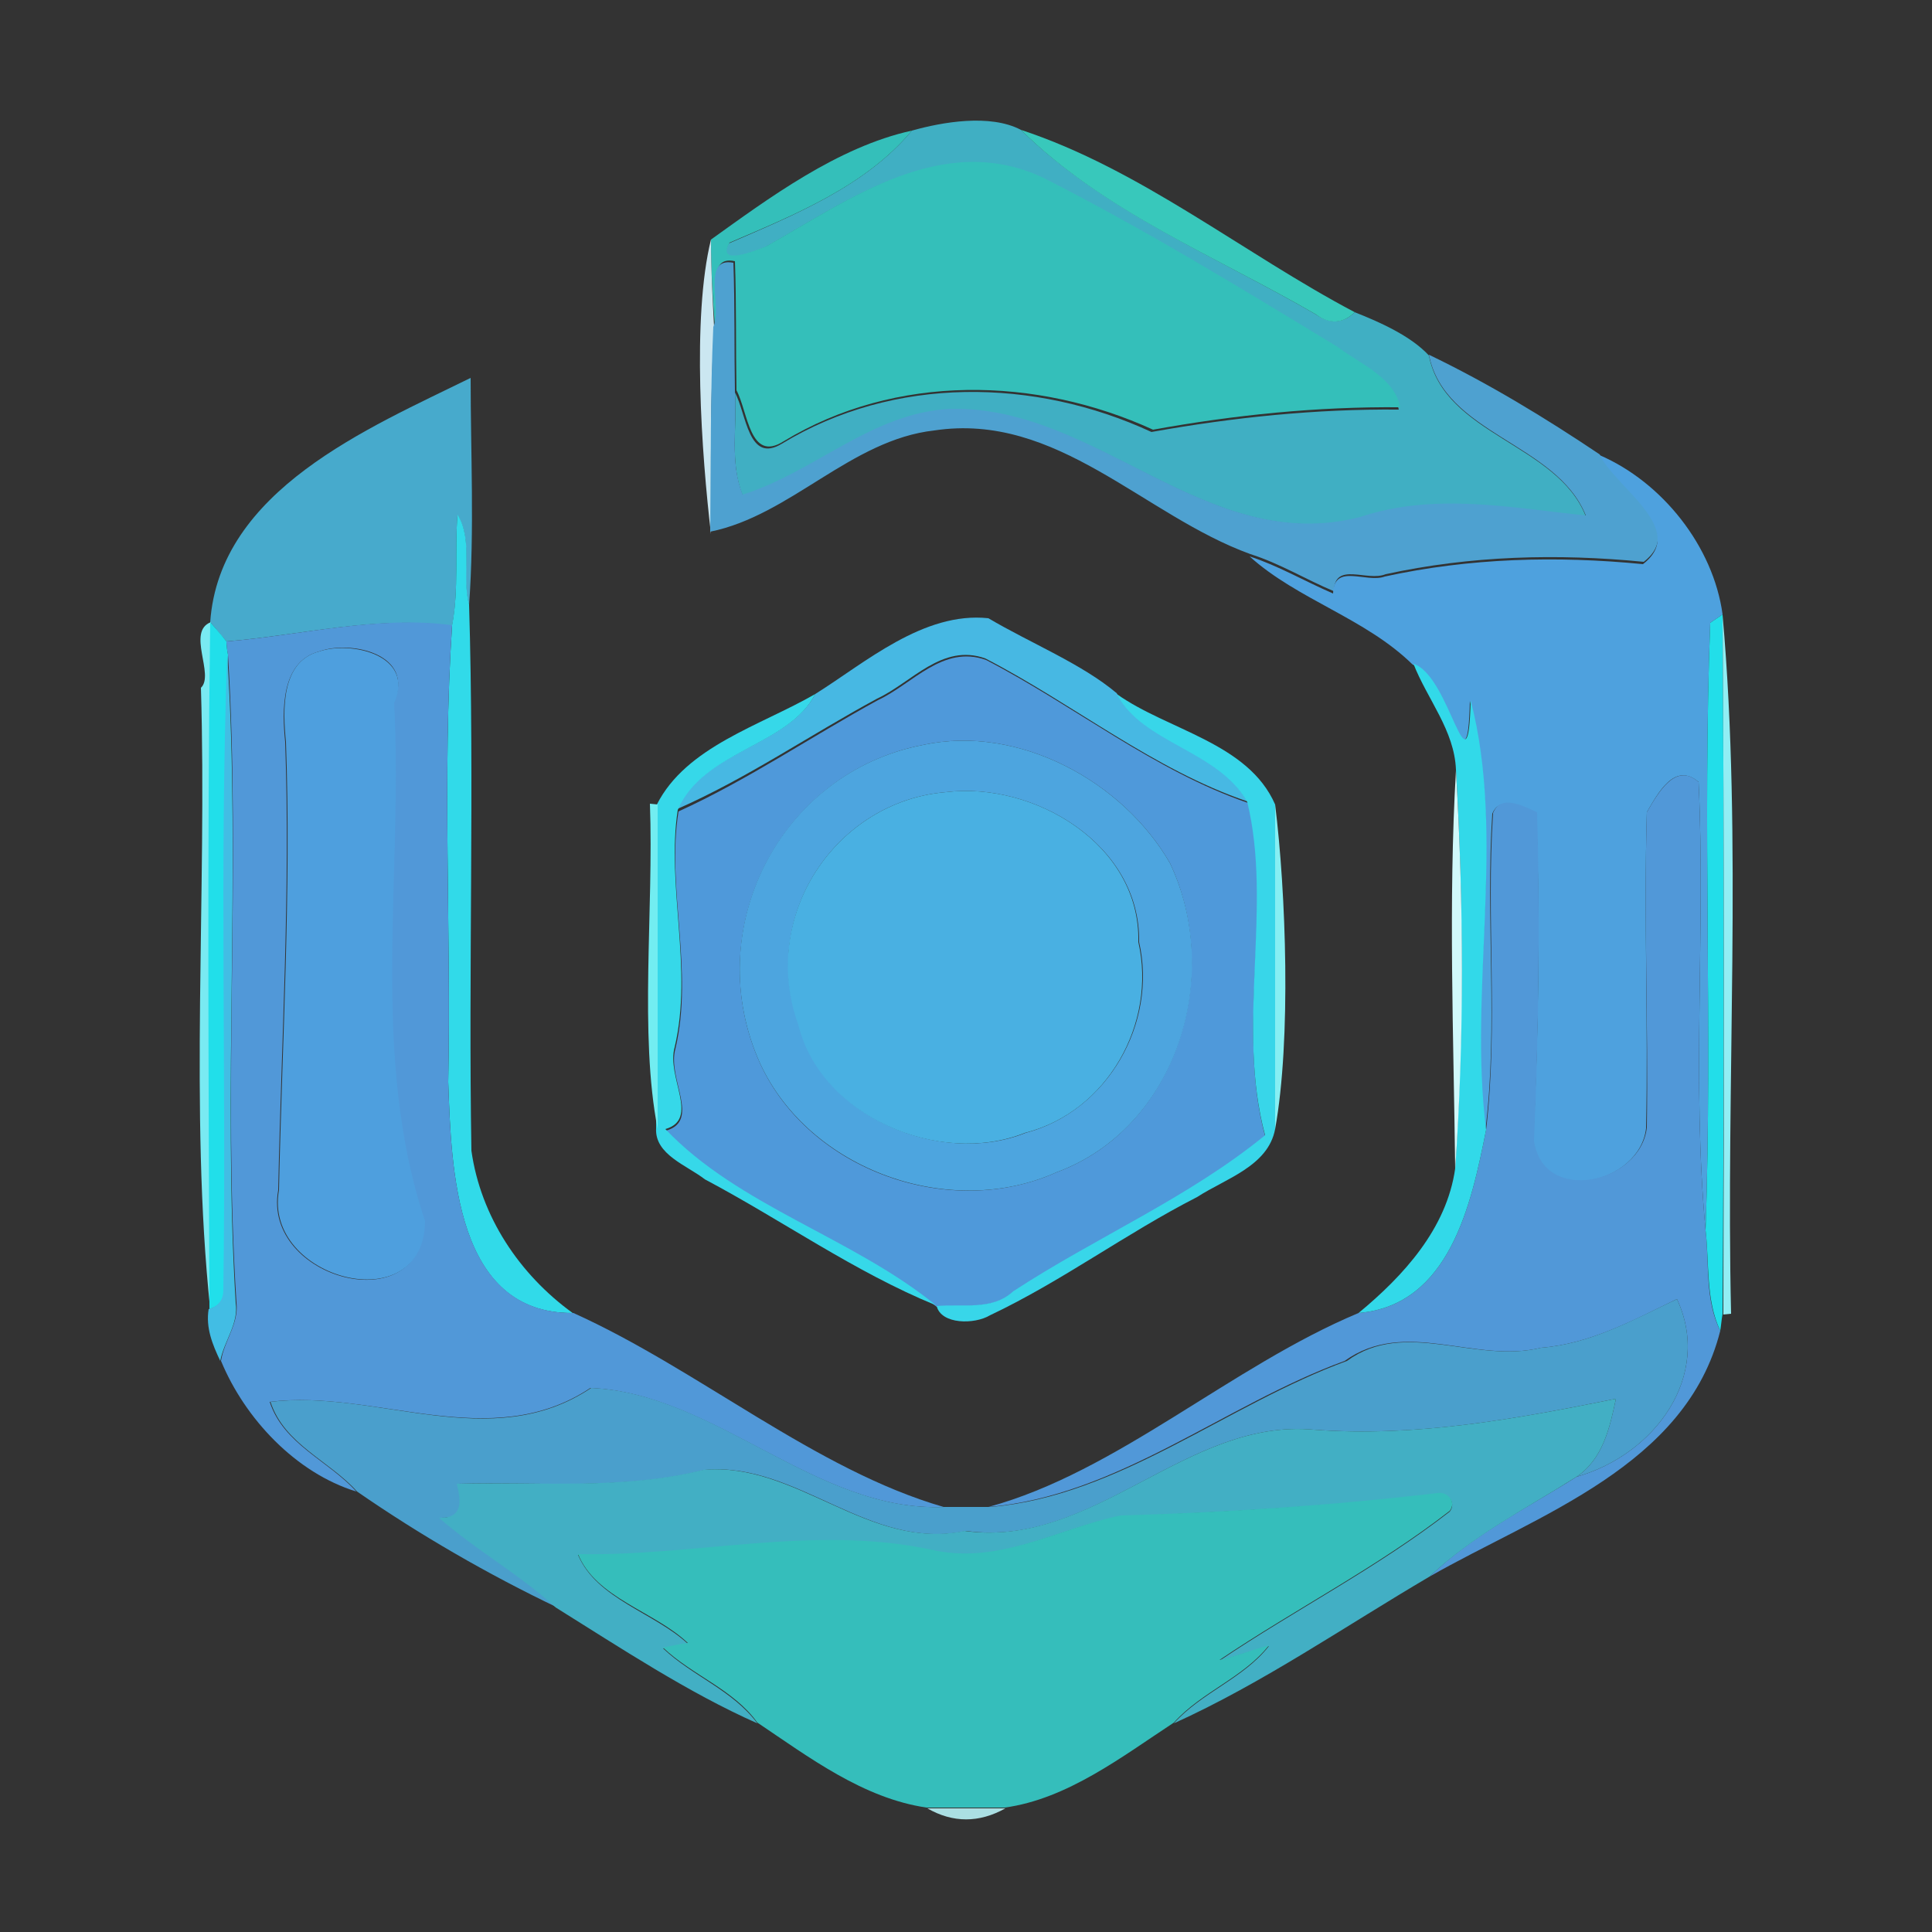 <?xml version="1.0" encoding="utf-8"?>
<!-- Generator: Adobe Illustrator 26.0.3, SVG Export Plug-In . SVG Version: 6.00 Build 0)  -->
<svg version="1.1" id="Layer_1" xmlns="http://www.w3.org/2000/svg" xmlns:xlink="http://www.w3.org/1999/xlink" x="0px" y="0px"
	 viewBox="0 0 250 250" style="enable-background:new 0 0 250 250;" xml:space="preserve">
<rect x="0" y="0" width="250" height="250" fill="#333333" stroke="none"/>
<style type="text/css">
	.st0{fill:#40AFC3;}
	.st1{fill:#34BFBA;}
	.st2{fill:#38C8BB;}
	.st3{fill:#CBE7F1;}
	.st4{fill:#4EA1D0;}
	.st5{fill:#47AACC;}
	.st6{fill:#4EA1DE;}
	.st7{fill:#31DAE9;}
	.st8{fill:#5198D8;}
	.st9{fill:#47B8E3;}
	.st10{fill:#22DEE9;}
	.st11{fill:#91EEF4;}
	.st12{fill:#79EAF2;}
	.st13{fill:#21DFEA;}
	.st14{fill:#4E9FDE;}
	.st15{fill:#42BDE4;}
	.st16{fill:#4F99DA;}
	.st17{fill:#32D9E9;}
	.st18{fill:#36D8E9;}
	.st19{fill:#38D6E9;}
	.st20{fill:#4DA5DF;}
	.st21{fill:#D1F9FB;}
	.st22{fill:#49B0E2;}
	.st23{fill:#72EDF1;}
	.st24{fill:#86EFF3;}
	.st25{fill:#4A9FCC;}
	.st26{fill:#42AFC4;}
	.st27{fill:#35BEBB;}
	.st28{fill:#ABDFE3;}
</style>
<g id="_x23_40afc3ff">
	<path class="st0" d="M118,16.9c3.9-1.1,10.1-2.2,14.1-0.1c10.7,10.5,25.3,16.4,38.2,23.9c1.7,1.2,3.5,1.2,5-0.3
		c3.3,1.3,7.3,3.1,9.6,5.6c2,10.3,16.6,11.4,20.3,20.8c-9.7-1-19.6-3-29.2,0.2c-19.8,5-33.9-14.4-53-14
		c-10.1,0.5-17.6,8.2-26.9,11.1c-1.7-4.2-0.7-8.9-1-13.3c1.5,2.7,1.7,9.3,6.1,6.6c14.5-8.8,32.7-8.5,47.8-1.5
		c10.6-1.9,21.3-3,32-2.9c-0.8-3.9-5.3-5.7-8.1-7.8c-12.5-7.7-25-15.3-38.1-21.9C121.9,17,109.8,25.9,99,32
		c-1.1,0.4-6.5,2.7-4.7-0.5C102.8,27.8,112,24.1,118,16.9z"/>
</g>
<g id="_x23_34bfbaff">
	<path class="st1" d="M92,31c7.4-5.3,16.4-12,26-14.1c-6,7.2-15.2,10.9-23.6,14.5c-1.8,3.2,3.6,0.9,4.7,0.5
		c10.8-6.1,22.9-15,35.9-8.9c13,6.6,25.6,14.3,38.1,21.9c2.9,2.2,7.3,3.9,8.1,7.8c-10.8-0.1-21.5,1-32,2.9
		c-15.1-6.9-33.3-7.3-47.8,1.5c-4.4,2.8-4.6-3.8-6.1-6.6c-0.1-5.6,0-11.2-0.2-16.7c-4.2-0.9-1.4,5.7-2.6,8.3
		C92.2,38.5,92,34.8,92,31z"/>
</g>
<g id="_x23_38c8bbff">
	<path class="st2" d="M132.1,16.8c15.5,5.1,28.8,16,43.2,23.6c-1.5,1.5-3.3,1.6-5,0.3C157.4,33.2,142.8,27.4,132.1,16.8z"/>
</g>
<g id="_x23_cbe7f1ff">
	<path class="st3" d="M92,69.1c-1.2-10.2-2.5-28,0-38.1c0,3.8,0.2,7.5,0.4,11.3C91.9,51.2,92,60.2,92,69.1z"/>
</g>
<g id="_x23_4ea1d0ff">
	<path class="st4" d="M92.3,42.3c1.2-2.5-1.6-9.1,2.6-8.3c0.2,5.6,0.1,11.2,0.2,16.7c0.3,4.4-0.7,9.1,1,13.3
		c9.3-2.9,16.7-10.6,26.9-11.1c19.1-0.4,33.2,19.1,53,14c9.6-3.2,19.5-1.2,29.2-0.2c-3.8-9.4-18.3-10.5-20.3-20.8
		c7.7,3.7,15.1,8.2,22.1,12.9c2.2,4.2,11.4,9.5,5.7,13.9c-11.2-1.1-22.4-0.8-33.4,1.6c-2.4,1-6.6-1.7-6.7,2.2
		c-3.6-1.5-7-3.6-10.8-4.8c-13.8-5-25-18.4-40.9-16c-10.8,1.2-18.6,11-29,13.1C92,60.2,91.9,51.2,92.3,42.3z"/>
</g>
<g id="_x23_47aaccff">
	<path class="st5" d="M27.2,80.5c1.2-17.1,20.5-25.1,33.7-31.6c0,9.8,0.5,19.6-0.2,29.4c-1.1-3.7,0.6-8.3-1.5-11.6
		c-0.4,4.8,0.2,9.6-0.7,14.3C48.8,79.6,39,82.2,29.3,83C28.6,82.2,27.9,81.3,27.2,80.5z"/>
</g>
<g id="_x23_4ea1deff">
	<path class="st6" d="M207,58.9c8.1,3.5,14.7,11.8,15.9,20.6c-0.4,0.3-1.2,0.8-1.6,1.1c-1,26.2,0.3,52.4-0.6,78.6
		c-1.8-19.3,0-38.7-0.9-58c-3.1-2.7-5.3,1.5-6.7,3.9c-0.4,13.6,0.2,27.3-0.1,40.9c-0.8,7.2-13.4,10.1-14.6,1.7
		c0.7-14.2,0.9-28.4,0.4-42.5c-1.7-0.7-4.7-2.4-5.7,0.1c-0.9,13.6,0.8,27.4-0.9,41c-2.3-18.3,2.7-37.9-2-55.6
		c-0.3,13-2.6-3.2-7.4-4.7c-6.1-6-14.9-8.4-21.1-14c3.7,1.2,7.1,3.2,10.8,4.8c0.1-4,4.3-1.3,6.7-2.2c11-2.4,22.2-2.7,33.4-1.6
		C218.4,68.5,209.2,63.2,207,58.9z"/>
</g>
<g id="_x23_31dae9ff">
	<path class="st7" d="M59.2,66.6c2.1,3.3,0.5,8,1.5,11.6c0.7,23.6-0.1,47.1,0.3,70.7c1.2,8.5,6.2,16,13.1,21
		C58.9,170,58.4,151.3,58,140c0.4-19.7-0.8-39.5,0.5-59.1C59.4,76.2,58.8,71.4,59.2,66.6z"/>
</g>
<g id="_x23_5198d8ff">
	<path class="st8" d="M29.3,83c9.7-0.8,19.5-3.4,29.2-2.1c-1.3,19.6-0.1,39.4-0.5,59.1c0.4,11.3,0.9,30,16.2,29.9
		c16.2,7.3,31.3,20.3,47.9,25.1c-16.5,0.7-29.5-14.7-45.7-15.4c-12.9,8.6-27.8,0.1-41.5,1.8c1.8,5.5,7.6,7.6,11.2,11.6
		c-7.8-2.4-14.4-9.4-17.5-16.9c0.4-2.6,2.3-4.8,2-7.5c-1.8-27.9,0.6-56-1.1-83.9C29.4,84.3,29.3,83.4,29.3,83 M41.3,84.3
		c-5,1.3-4.8,7.8-4.4,11.7c0.7,19.4-0.5,38.6-0.9,58c-2.1,11.5,18.8,17.2,18.9,4c-7.2-21.6-2.8-44.7-4-67
		C53.9,84.6,45.3,82.8,41.3,84.3z"/>
	<path class="st8" d="M213.1,105.1c1.4-2.4,3.7-6.6,6.7-3.9c0.9,19.3-0.9,38.7,0.9,58c0.5,4.3-0.1,9,1.9,13
		C218.2,189.7,199,196,185,204c5.6-5.4,12.5-8.8,19-12.9c10.2-2.9,17.6-13.1,13-23c-5.6,2.7-11.2,5.8-17.6,6.3
		c-8.5,2.1-17.6-3.9-25.4,1.7c-15.6,5.7-29.4,17.5-46.1,18.9c16.6-4.5,31.4-18.2,47.9-25.1c11.8-1,14.6-14.1,16.5-23.7
		c1.6-13.6,0-27.3,0.9-41c1-2.5,3.9-0.9,5.7-0.1c0.4,14.2,0.2,28.4-0.4,42.5c1.2,8.4,13.8,5.5,14.6-1.7
		C213.3,132.4,212.7,118.8,213.1,105.1z"/>
</g>
<g id="_x23_47b8e3ff">
	<path class="st9" d="M105.5,89.8c6.4-4,14-10.7,22.4-9.8c5.4,3.2,12.1,5.9,16.6,9.7c3.3,6.4,13.2,7.3,16.9,14
		c-12.1-4.1-22.5-12.6-33.9-18.5c-5.6-2-9.5,3.1-14,5.2c-8.7,4.7-16.8,10.3-25.9,14.3C91,97.1,101.9,96.6,105.5,89.8z"/>
</g>
<g id="_x23_22dee9ff">
	<path class="st10" d="M221.3,80.6c0.4-0.3,1.2-0.8,1.6-1.1c0.2,30.2,0.2,60.4,0,90.5c-0.1,0.5-0.2,1.6-0.3,2.2
		c-1.9-4-1.4-8.7-1.9-13C221.6,133.1,220.3,106.8,221.3,80.6z"/>
</g>
<g id="_x23_91eef4ff">
	<path class="st11" d="M222.9,79.6c2.6,29.1,0.4,60.4,1.1,90.4l-1,0.1C223.1,139.9,223.1,109.7,222.9,79.6z"/>
</g>
<g id="_x23_79eaf2ff">
	<path class="st12" d="M26,89c1.8-1.7-1.9-7.3,1.3-8.5c-0.4,29.6-0.2,59.3-0.1,88.9C24.5,143.7,26.8,115.6,26,89z"/>
</g>
<g id="_x23_21dfeaff">
	<path class="st13" d="M27.2,80.5c0.7,0.8,1.4,1.6,2.1,2.5c0,0.4,0.1,1.3,0.2,1.7c-1,27.4-0.1,54.8-0.5,82.2c0,1.3-0.6,2.1-1.9,2.5
		C27,139.8,26.8,110.2,27.2,80.5z"/>
</g>
<g id="_x23_4e9fdeff">
	<path class="st14" d="M41.3,84.3c4-1.4,12.5,0.4,9.7,6.7c1.2,22.3-3.2,45.4,4,67c-0.1,13.1-21,7.5-18.9-4c0.4-19.3,1.6-38.6,0.9-58
		C36.6,92,36.3,85.6,41.3,84.3z"/>
</g>
<g id="_x23_42bde4ff">
	<path class="st15" d="M29.4,84.7c1.8,27.9-0.6,56,1.1,83.9c0.4,2.7-1.5,4.9-2,7.5c-1-2.1-1.9-4.3-1.5-6.7c1.3-0.4,1.9-1.2,1.9-2.5
		C29.3,139.5,28.4,112.1,29.4,84.7z"/>
</g>
<g id="_x23_4f99daff">
	<path class="st16" d="M113.6,90.6c4.5-2.1,8.4-7.2,14-5.2c11.4,5.9,21.7,14.3,33.9,18.5c3.3,13.6-1.6,29,2.2,43.1
		c-9.8,8.1-21.9,13.2-32.6,20.2c-2.7,2.4-6.5,1.6-9.9,1.9c-10.8-8.8-25.6-12.8-35-22.8c4.5-1.3,0.1-6.7,1.2-10.6
		c2.4-10.1-1.2-20.9,0.4-30.7C96.8,100.9,105,95.3,113.6,90.6 M119.4,96.4c-18.5,3.6-28.9,24-21,41.3c6.4,13.8,24.5,20.2,38.3,14
		c15.7-5.8,21.5-25.6,14.7-40C145.3,101.1,131.8,93.7,119.4,96.4z"/>
</g>
<g id="_x23_32d9e9ff">
	<path class="st17" d="M182.9,85.9c4.8,1.5,7.1,17.8,7.4,4.7c4.6,17.7-0.3,37.3,2,55.6c-1.9,9.6-4.7,22.7-16.5,23.7
		c5.8-4.8,11.4-10.9,12.5-18.7c1.1-17.1,1.1-34.5,0.1-51.6C188.2,94.5,184.7,90.5,182.9,85.9z"/>
</g>
<g id="_x23_36d8e9ff">
	<path class="st18" d="M85,104.1c3.8-7.5,13.4-10.2,20.5-14.3c-3.5,6.8-14.5,7.3-17.8,15c-1.5,9.8,2,20.6-0.4,30.7
		c-1.1,3.9,3.3,9.3-1.2,10.6c9.5,10,24.2,14,35,22.8c-10.5-4.3-19.9-11-29.9-16.3c-2.3-1.8-6.5-3.2-6.3-6.6
		C85,132,85,118.1,85,104.1z"/>
</g>
<g id="_x23_38d6e9ff">
	<path class="st19" d="M161.4,103.8c-3.7-6.7-13.6-7.6-16.9-14c6.6,4.7,17,6.3,20.5,14.3c0,14,0,28,0,42c-0.9,4.8-6.4,6.4-10.1,8.8
		c-9.2,4.7-17.5,10.9-26.8,15.3c-2,1.2-6.3,1.2-6.9-1.2c3.4-0.3,7.2,0.6,9.9-1.9c10.7-7,22.7-12.1,32.6-20.2
		C159.9,132.8,164.7,117.4,161.4,103.8z"/>
</g>
<g id="_x23_4da5dfff">
	<path class="st20" d="M119.4,96.4c12.4-2.7,25.9,4.7,32,15.3c6.9,14.5,1,34.2-14.7,40c-13.8,6.2-31.9-0.3-38.3-14
		C90.5,120.4,100.8,100,119.4,96.4 M122.4,102.5c-14.3,1.2-24.2,16.1-19,30.1c2.9,11.9,18.3,18.4,29.3,14
		c10.6-2.8,17.1-14.2,14.7-24.7C147.6,109.3,133.8,101.1,122.4,102.5z"/>
</g>
<g id="_x23_d1f9fbff">
	<path class="st21" d="M188.4,99.7c1,17.2,1.1,34.5-0.1,51.6C188.1,134.1,187.4,116.8,188.4,99.7z"/>
</g>
<g id="_x23_49b0e2ff">
	<path class="st22" d="M122.4,102.5c11.4-1.4,25.2,6.8,24.9,19.4c2.4,10.5-4,22-14.7,24.7c-11,4.4-26.4-2.1-29.3-14
		C98.2,118.6,108.1,103.7,122.4,102.5z"/>
</g>
<g id="_x23_72edf1ff">
	<path class="st23" d="M84.1,104l1,0.1c0,14,0,28,0,42C82.7,133.8,84.6,117.7,84.1,104z"/>
</g>
<g id="_x23_86eff3ff">
	<path class="st24" d="M165,104.1c1.4,11.3,2.1,30.4,0,42C165,132.1,165,118.1,165,104.1z"/>
</g>
<g id="_x23_4a9fccff">
	<path class="st25" d="M199.4,174.4c6.4-0.5,11.9-3.6,17.6-6.3c4.6,9.9-2.8,20.1-13,23c3.4-2.3,4.3-6.3,5.1-10.1
		c-12.9,2.6-25.8,5-39.1,4c-16.5-1.5-28.4,15.4-45,13.1c-12.5,2.7-21.8-9-33.8-7.9c-10.4,2.7-21.3,1.5-31.9,1.8
		c0.6,2.3,0.9,4.5-2.3,4.4c4.8,4.2,10.4,7.3,15.1,11.6c-9-4.3-17.8-9.4-25.9-15c-3.6-4-9.4-6.1-11.2-11.6
		c13.7-1.7,28.5,6.9,41.5-1.8c16.2,0.7,29.1,16.1,45.7,15.4c2,0,4,0,6,0c16.6-1.4,30.5-13.2,46.1-18.9
		C181.8,170.6,190.9,176.5,199.4,174.4z"/>
</g>
<g id="_x23_42afc4ff">
	<path class="st26" d="M170,185c13.2,1,26.2-1.4,39.1-4c-0.8,3.8-1.7,7.8-5.1,10.1c-6.5,4.1-13.4,7.6-19,12.9
		c-10.9,6.4-21.6,13.8-33.1,19c3.6-4,9-5.8,12.3-10c-2.2,0.6-4.2,1.3-6.4,1.9c9.8-6.6,20.4-12,29.8-19.3c0.9-1.2-0.3-2.5-1.6-2.3
		c-13.6,1.6-27.3,2.4-41,2.9c-8.2,1.6-15.9,6.5-24.6,4.4c-15.1-3.2-30.3,1-45.6,0.6c2.4,5.7,9.9,7.5,14.2,11.5
		c-0.8,0.2-2.4,0.5-3.2,0.6c3.8,3.6,9,5.4,12.2,9.7c-9-4-17.6-9.7-26.1-15c-4.7-4.3-10.3-7.4-15.1-11.6c3.1,0.1,2.9-2.1,2.3-4.4
		c10.7-0.3,21.5,0.8,31.9-1.8c12.1-1.1,21.3,10.5,33.8,7.9C141.6,200.4,153.5,183.5,170,185z"/>
</g>
<g id="_x23_35bebbff">
	<path class="st27" d="M145,196.1c13.7-0.4,27.4-1.3,41-2.9c1.3-0.2,2.5,1.1,1.6,2.3c-9.4,7.3-20,12.7-29.8,19.3
		c2.2-0.5,4.2-1.3,6.4-1.9c-3.3,4.2-8.7,6-12.3,10c-6.7,4.4-13.8,9.9-21.9,11c-3.4,0-6.7,0-10.1,0c-8.2-1.2-15.2-6.5-21.9-11
		c-3.1-4.3-8.4-6.1-12.2-9.7c0.8-0.2,2.4-0.5,3.2-0.6c-4.3-4.1-11.9-5.8-14.2-11.5c15.2,0.3,30.4-3.8,45.6-0.6
		C129.1,202.6,136.8,197.8,145,196.1z"/>
</g>
<g id="_x23_abdfe3ff">
	<path class="st28" d="M120,234c3.4,0,6.7,0,10.1,0C126.7,235.9,123.3,235.9,120,234z"/>
</g>
</svg>
